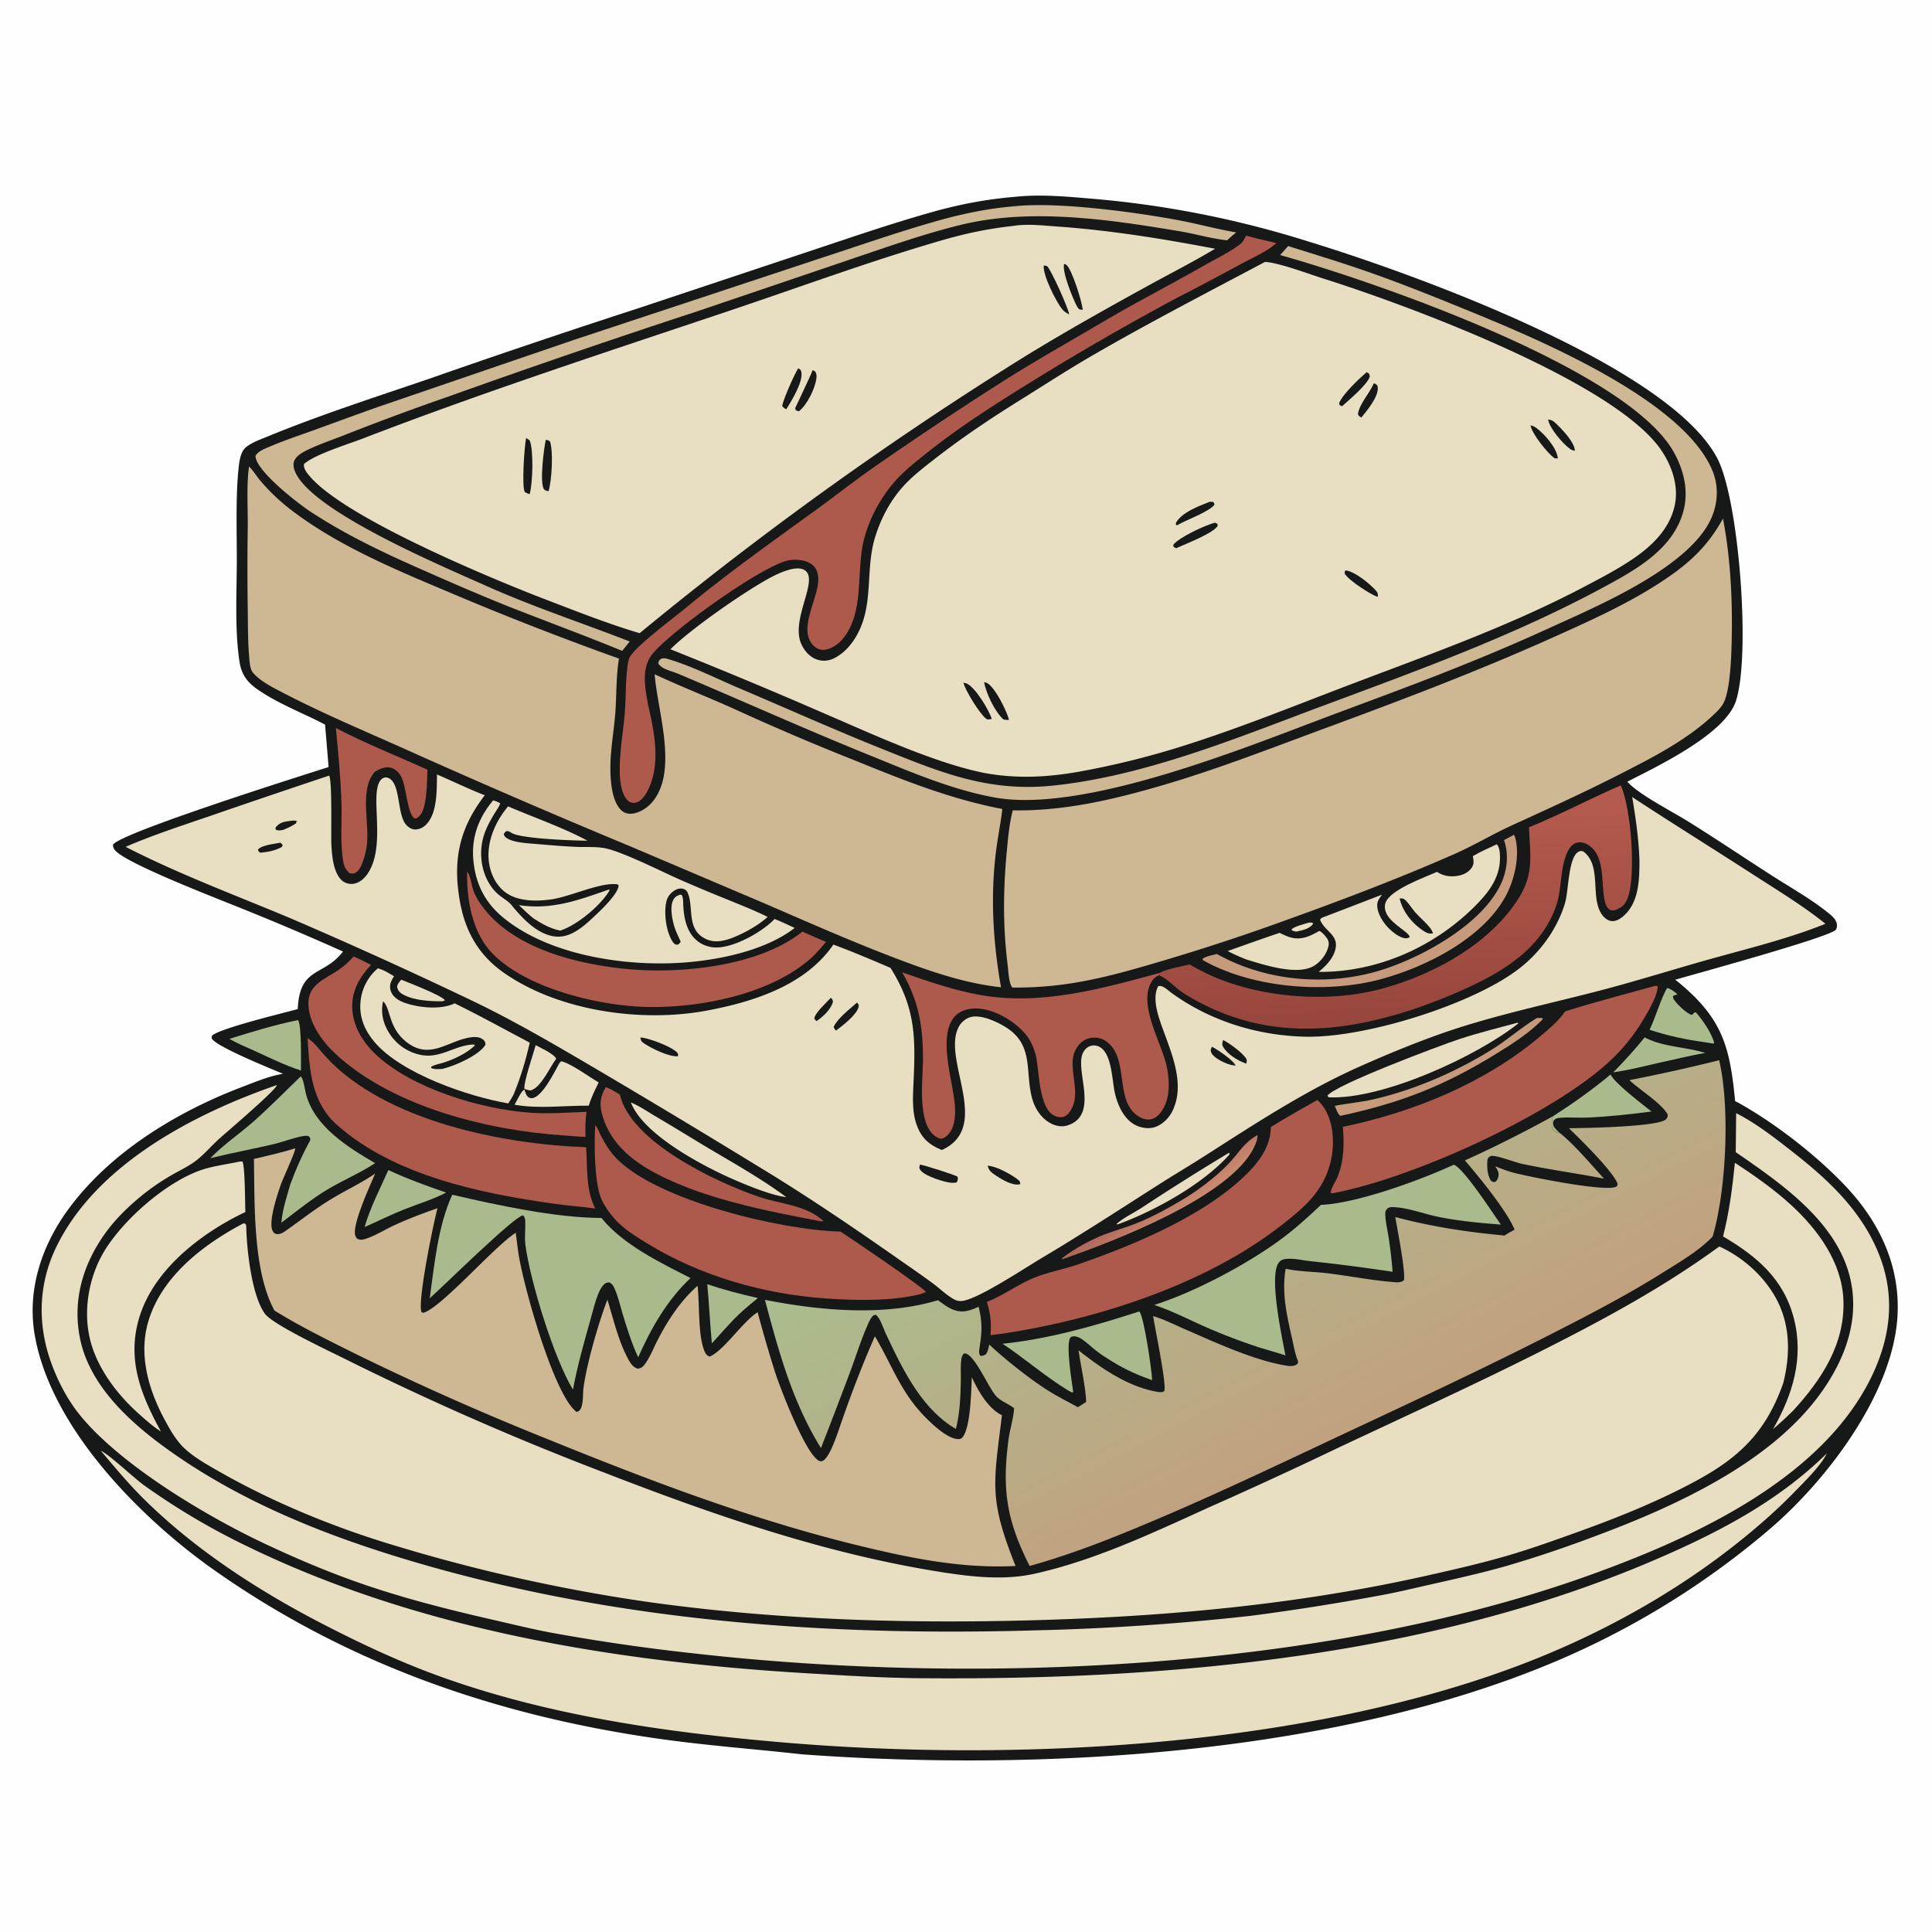<svg version="1.1" xmlns="http://www.w3.org/2000/svg" style="display: block;" viewBox="0 0 2048 2048" width="1024" height="1024">
<defs>
	<linearGradient id="Gradient1" gradientUnits="userSpaceOnUse" x1="1229.91" y1="1259.04" x2="1249.01" y2="1284.51">
		<stop class="stop0" offset="0" stop-opacity="1" stop-color="rgb(177,104,91)"/>
		<stop class="stop1" offset="1" stop-opacity="1" stop-color="rgb(201,137,111)"/>
	</linearGradient>
	<linearGradient id="Gradient2" gradientUnits="userSpaceOnUse" x1="1485.94" y1="1083.24" x2="1471.87" y2="849.645">
		<stop class="stop0" offset="0" stop-opacity="1" stop-color="rgb(151,70,61)"/>
		<stop class="stop1" offset="1" stop-opacity="1" stop-color="rgb(183,91,79)"/>
	</linearGradient>
	<linearGradient id="Gradient3" gradientUnits="userSpaceOnUse" x1="1442.26" y1="1517.07" x2="1252.21" y2="1151.61">
		<stop class="stop0" offset="0" stop-opacity="1" stop-color="rgb(194,161,127)"/>
		<stop class="stop1" offset="1" stop-opacity="1" stop-color="rgb(169,189,143)"/>
	</linearGradient>
</defs>
<path transform="translate(0,0)" fill="rgb(254,254,254)" d="M 0 0 L 2048 0 L 2048 2048 L 0 2048 L 0 0 z"/>
<path transform="translate(0,0)" fill="rgb(23,24,24)" d="M 1078.57 208.415 C 1103.23 205.985 1129.13 208.245 1153.73 210.314 A 1057.46 1057.46 0 0 1 1386.22 255.784 C 1492.78 288.271 1768.11 386.43 1820.34 485.701 C 1843.58 529.884 1855.94 695.037 1840.15 743.094 C 1828.54 778.445 1756.61 812.385 1725.04 828.627 C 1736.34 841.63 1772.02 859.986 1787.92 869.83 C 1818.03 888.466 1847.41 908.294 1877.19 927.448 C 1897.75 940.667 1920.54 953.377 1939.39 968.792 C 1942.18 971.075 1945.06 973.728 1946.47 977.125 C 1947.62 979.863 1947.58 982.735 1946.2 985.364 C 1942.3 992.756 1793.88 1033.23 1775.73 1038.59 C 1777.21 1039.65 1778.63 1040.7 1780.03 1041.87 C 1826.26 1080.33 1833.77 1110.12 1839.31 1167.17 C 1880.22 1188.93 1931.79 1229.23 1962.69 1264.29 C 1995.6 1301.62 2014.83 1346.92 2011.28 1397.13 C 2005.58 1477.77 1937.71 1567.55 1877.7 1619.43 A 873.032 873.032 0 0 1 1650.63 1760.48 C 1415.69 1860.44 1103.04 1878.1 850.878 1859.72 C 798.284 1853.87 747.393 1850.27 694.601 1842.62 C 525.236 1818.07 368.38 1763.79 227.553 1664.73 C 148.79 1609.33 53.333 1513.11 36.702 1414.42 C 28.761 1367.29 44.032 1321.07 71.66 1282.93 C 115.871 1221.9 187.103 1178.68 256.579 1152.24 C 270.395 1146.98 285.407 1140.62 300.027 1138.28 C 288.295 1133.35 227.849 1108.91 224.55 1100.79 C 223.983 1099.4 224.614 1098.73 225.107 1097.44 C 235.611 1089.5 298.694 1074.3 315.648 1069.67 C 317.553 1024.29 342.929 1035.61 363.614 1008.66 A 3025.97 3025.97 0 0 0 263.961 966.147 C 239.393 955.985 138.904 917.841 123.016 902.427 C 120.822 900.298 119.74 898.442 119.792 895.296 C 129.788 882.177 316.531 823.235 348.34 813.096 L 344.587 768.092 C 320.662 755.533 293.825 745.655 271.805 729.955 C 261.77 722.8 255.923 714.319 253.989 702.044 C 248.653 668.178 250.989 628.137 251.03 593.689 C 251.067 563.437 249.687 523.469 253.185 493.918 C 253.854 488.268 255.118 480.631 258.771 476.108 C 263.478 470.28 276.065 465.825 282.876 463.023 C 338.456 440.161 396.137 421.551 453.024 402.182 A 10249 10249 0 0 1 676.972 326.65 L 861.12 265.312 C 903.674 251.147 946.212 236.514 989.412 224.418 C 1019.05 216.12 1047.88 210.833 1078.57 208.415 z"/>
<path transform="translate(0,0)" fill="rgb(232,223,195)" d="M 1387.4 977.989 C 1388.66 977.91 1389.92 978.002 1391.18 978.047 L 1392 979.32 C 1387.73 984.896 1380.43 986.228 1373.94 987.588 C 1372.13 987.296 1370.86 986.925 1369.23 986.084 L 1369.5 984.647 C 1374.65 981.289 1381.52 979.821 1387.4 977.989 z"/>
<path transform="translate(0,0)" fill="rgb(232,223,195)" d="M 425.348 1038.51 C 432.717 1041.46 468.948 1055.49 471.657 1060.35 L 469.248 1061.39 C 456.098 1061.45 438.833 1060.69 427.075 1054.11 C 423.767 1052.25 421.985 1050.3 420.977 1046.55 C 421.105 1042.96 423.149 1041.1 425.348 1038.51 z"/>
<path transform="translate(0,0)" fill="rgb(232,223,195)" d="M 567.81 1107.92 C 573.152 1110.88 587.091 1116.93 589.61 1122.33 C 582.632 1131.54 573.657 1152.8 562.502 1155.92 C 559.996 1155.62 558.217 1155.22 555.935 1154.14 C 554.757 1147.64 565.457 1116.99 567.81 1107.92 z"/>
<path transform="translate(0,0)" fill="rgb(232,223,195)" d="M 1302.84 1221.98 L 1303.3 1222.42 L 1303.1 1224.01 C 1275.23 1255.33 1223.63 1283.93 1184.44 1298.01 L 1183.65 1297.43 C 1190.05 1291.45 1202.14 1285.55 1209.84 1280.53 A 2701.9 2701.9 0 0 1 1302.84 1221.98 z"/>
<path transform="translate(0,0)" fill="rgb(169,186,141)" d="M 1743.4 1099.66 C 1763.05 1110.06 1786.74 1109.56 1807.7 1116.19 C 1792.15 1118.85 1776.64 1122.73 1761.21 1126.04 C 1744.25 1129.84 1727.28 1134.32 1710.06 1136.71 A 470.583 470.583 0 0 0 1743.4 1099.66 z"/>
<path transform="translate(0,0)" fill="rgb(169,186,141)" d="M 749.716 1361.27 C 767.442 1367.36 785.152 1371.85 803.423 1375.97 C 794.502 1383.19 785.963 1390.31 777.922 1398.54 C 769.965 1406.86 762.341 1415.56 754.588 1424.08 C 752.624 1403.18 751.701 1382.18 749.716 1361.27 z"/>
<path transform="translate(0,0)" fill="rgb(232,223,195)" d="M 645.068 943.053 L 646.404 943.363 C 637.448 959.347 611.487 981.042 593.738 986.484 C 582.904 984.161 574.63 979.395 565.414 973.445 C 559.986 969.101 555.059 964.324 550.077 959.484 C 584.885 964.776 612.89 954.293 645.068 943.053 z"/>
<path transform="translate(0,0)" fill="rgb(198,154,123)" d="M 1629.13 1079.15 C 1631.3 1078.98 1633.33 1079.11 1635.5 1079.26 L 1635.14 1080.64 C 1621.63 1094.72 1602.87 1106.68 1586.28 1116.91 C 1530.79 1151.11 1485.01 1169.02 1421.22 1182.8 L 1420.33 1182.53 C 1417.67 1180.06 1416.37 1175.55 1414.96 1172.24 C 1428.37 1169.55 1442 1168.5 1455.41 1165.44 C 1499.63 1155.35 1544.28 1135.89 1582.64 1111.82 C 1598.3 1101.99 1612.24 1089.5 1627.98 1079.84 L 1629.13 1079.15 z"/>
<path transform="translate(0,0)" fill="rgb(169,186,141)" d="M 1767.31 1047.28 C 1771.03 1048.32 1775.75 1051.29 1778.19 1054.32 C 1776.21 1054.6 1774.98 1054.77 1773.33 1055.95 C 1773.51 1057.44 1773.77 1058.64 1774.65 1059.9 C 1777.93 1064.56 1787.94 1074.65 1793.5 1075.83 L 1796.52 1073.03 L 1798.03 1073.4 C 1805.44 1082.17 1813.91 1094.24 1817.12 1105.33 L 1816.26 1106.26 L 1806.94 1104.76 C 1786.8 1102.01 1767.91 1098 1748.62 1091.62 C 1754.48 1079.66 1761.58 1055.95 1767.31 1047.28 z"/>
<path transform="translate(0,0)" fill="url(#Gradient1)" d="M 1332.97 1203.12 C 1333.2 1207.51 1331.4 1211.81 1329.56 1215.73 C 1304.65 1268.82 1179.92 1316.16 1125.9 1334.92 L 1126.03 1333.55 C 1138.46 1324.04 1156.08 1314.16 1170.71 1308.6 C 1182.21 1304.22 1194.2 1301.01 1205.61 1296.39 C 1222.18 1289.67 1239.03 1280.42 1254.33 1271.18 C 1270.9 1261.17 1288.3 1248.01 1301.82 1234.1 C 1313.88 1221.68 1317.07 1212.55 1332.97 1203.12 z"/>
<path transform="translate(0,0)" fill="rgb(169,186,141)" d="M 411.664 1240.28 C 431.628 1249.63 452.138 1257.05 472.962 1264.2 C 459.004 1271.42 442.974 1276.27 428.312 1282.08 C 414.169 1287.74 400.41 1294.55 386.481 1300.74 C 392.498 1279.92 402.903 1260.07 411.664 1240.28 z"/>
<path transform="translate(0,0)" fill="rgb(169,186,141)" d="M 315.869 1081.35 C 319.918 1085.84 318.89 1126.89 319.027 1134.82 C 302.263 1129.37 286.069 1121.4 270.077 1114.05 C 260.975 1110.02 251.81 1106.12 243.102 1101.27 C 267.041 1093.71 291.25 1086.36 315.869 1081.35 z"/>
<path transform="translate(0,0)" fill="rgb(232,223,195)" d="M 592.841 1127.17 L 594.793 1124.94 C 605.778 1127.5 624.121 1141.41 634.646 1147.41 C 630.679 1155.42 626.709 1163.47 624.133 1172.06 C 598.096 1171.82 571.191 1175.64 545.438 1171.04 C 547.968 1166.89 552.065 1157.17 555.832 1154.8 C 556.483 1156.86 557.597 1160.59 559.174 1162.19 C 560.793 1163.83 562.601 1164.49 564.897 1163.98 C 575.456 1161.61 588.05 1135.87 592.841 1127.17 z"/>
<path transform="translate(0,0)" fill="rgb(169,186,141)" d="M 1707.25 1139.03 C 1712.32 1148.91 1740.54 1170.13 1750.61 1178.27 C 1728.03 1181.18 1705.57 1183.64 1682.81 1184.68 C 1673.05 1185.13 1662.88 1184.01 1653.22 1184.95 C 1650.72 1185.19 1648.92 1185.48 1647.26 1187.58 C 1645.99 1189.19 1646.01 1191.43 1646.73 1193.26 C 1647.89 1196.15 1650.95 1198.7 1653.18 1200.78 C 1652.87 1200.78 1652.57 1200.82 1652.27 1200.79 C 1650.13 1200.59 1647.72 1199.36 1646.46 1197.59 C 1643.69 1193.69 1645.34 1187.61 1646.16 1183.31 C 1667.52 1169.57 1687.73 1155.3 1707.25 1139.03 z"/>
<path transform="translate(0,0)" fill="rgb(232,223,195)" d="M 668.734 1168.63 C 677.213 1172.08 685.329 1177.66 693.207 1182.34 A 3328.56 3328.56 0 0 1 737.546 1209.04 C 769.618 1228.61 803.249 1246.6 833.451 1268.97 C 818.305 1267.43 790.777 1256.1 776.039 1249.58 C 743.096 1235 681.775 1202.4 668.734 1168.63 z"/>
<path transform="translate(0,0)" fill="rgb(232,223,195)" d="M 1398.25 986.934 L 1399.19 987.013 C 1402.16 988.999 1404.66 991.791 1406.71 994.713 C 1408.39 997.116 1408.88 1000.03 1408.24 1002.88 C 1406.3 1011.51 1399.78 1020.01 1392.07 1024.26 C 1374.28 1034.08 1340.3 1022.89 1321.76 1017.27 C 1314.71 1014.6 1308.08 1011.64 1301.4 1008.16 A 3540.47 3540.47 0 0 1 1356.4 988.856 C 1360.23 990.648 1364.18 992.681 1368.27 993.766 C 1379.53 996.748 1388.72 992.424 1398.25 986.934 z"/>
<path transform="translate(0,0)" fill="rgb(232,223,195)" d="M 1608.48 1084.14 L 1609.09 1084.17 L 1609.37 1084.96 C 1565.28 1119.9 1466.05 1165.54 1408.93 1163.21 C 1407.72 1162.73 1408.41 1163.13 1407.18 1161.55 C 1414.13 1150.4 1526.29 1108.3 1547.25 1101.4 C 1567.44 1094.76 1588.01 1089.75 1608.48 1084.14 z"/>
<path transform="translate(0,0)" fill="rgb(198,154,123)" d="M 1604.81 884.931 C 1605.58 886.041 1606.11 887.5 1606.44 888.813 C 1611.24 908.446 1605.09 934.056 1595.32 951.337 C 1570.52 995.245 1512.19 1024.52 1465.45 1037.53 C 1407.1 1053.76 1328.43 1047.85 1275.37 1017.95 L 1274.55 1016.47 C 1278.5 1013.56 1285.16 1012.58 1289.9 1011.26 A 288.024 288.024 0 0 0 1297.96 1015.51 C 1349.55 1041.49 1413.49 1045.26 1468.1 1027.05 C 1510.56 1012.9 1569.92 979.845 1590.3 938.551 C 1597.7 923.563 1599.71 906.391 1594.3 890.475 L 1604.81 884.931 z"/>
<path transform="translate(0,0)" fill="rgb(173,89,75)" d="M 642.246 1152.41 C 647.652 1154.42 652.28 1157.38 657.142 1160.42 C 668.719 1210.51 758.461 1252.93 804.713 1268.76 C 827.519 1276.56 854.098 1277.11 872.865 1294.32 L 870.651 1294.72 C 812.207 1283.67 738.629 1269.53 687.028 1239.23 C 663.903 1225.65 644.545 1206.71 637.922 1180.01 C 635.238 1169.2 636.668 1161.74 642.246 1152.41 z"/>
<path transform="translate(0,0)" fill="rgb(169,186,141)" d="M 1207.67 1390.19 C 1207.77 1390.27 1207.89 1390.34 1207.97 1390.45 C 1212.81 1396.93 1220.96 1452.3 1221.3 1463.04 C 1207.95 1458.36 1195.16 1452.83 1182.97 1445.62 C 1175.77 1441.36 1168.35 1436.82 1161.74 1431.65 C 1156.76 1427.76 1152 1422.95 1146.73 1419.52 C 1144.5 1418.07 1142.19 1416.86 1139.49 1416.59 C 1138.08 1416.44 1135.78 1416.61 1134.79 1417.76 C 1129.25 1424.18 1136.48 1466.37 1137.66 1475.44 L 1136.55 1476.16 L 1132.58 1474.15 C 1106.97 1458.43 1087.06 1440.58 1062.75 1424.44 C 1111.67 1419.44 1161.03 1405.3 1207.67 1390.19 z"/>
<path transform="translate(0,0)" fill="rgb(173,89,75)" d="M 356.025 771.716 C 387.708 788.296 420.611 801.153 453.077 815.896 C 452.724 827.619 452.595 851.642 447.057 861.64 C 445.447 864.545 443.465 866.852 440.223 867.836 C 431.34 864.352 431.148 832.992 424.839 822.517 C 422.417 818.495 418.8 814.85 414.084 813.776 C 408.103 812.414 402.449 814.976 397.471 818.033 C 379.841 837.401 393.028 875.371 388.364 899.522 C 387.041 906.371 383.317 922.081 376.655 925.276 C 374.149 926.477 372.834 926.105 370.361 925.432 C 366.655 922.189 364.844 918.669 363.958 913.813 C 360.355 894.084 362.565 871.527 361.963 851.47 C 361.162 824.786 358.544 798.277 356.025 771.716 z"/>
<path transform="translate(0,0)" fill="rgb(169,186,141)" d="M 318.939 1140.89 C 321.981 1144.76 322.971 1154.28 324.273 1159.36 C 333.199 1194.2 368.651 1216.03 397.624 1232.99 C 383.193 1242.64 364.127 1250.88 348.573 1260.04 C 330.681 1270.58 314.734 1283.62 298.244 1296.15 C 299.402 1282.52 303.808 1268.94 307.611 1255.85 C 313.68 1239.18 320.456 1224.08 328.965 1208.51 C 328.865 1206.13 328.723 1206.17 327.106 1204.38 C 325.776 1204.05 325.374 1203.87 323.822 1203.98 C 315.747 1204.58 300.131 1210.41 291.267 1212.54 C 268.566 1218 245.593 1222.11 222.915 1227.75 C 236.439 1213.82 253.287 1202.33 267.95 1189.51 C 285.559 1174.12 302.039 1157.08 318.939 1140.89 z"/>
<path transform="translate(0,0)" fill="rgb(173,89,75)" d="M 374.897 1013.95 C 381.15 1016.62 387.235 1019.82 393.344 1022.81 C 381.437 1035.36 372.867 1050.07 373.381 1067.96 C 373.942 1087.53 384.279 1104.43 398.198 1117.6 C 436.487 1153.84 509.378 1175.64 561.491 1179.49 C 581.463 1180.97 601.838 1179.21 621.847 1178.64 C 620.279 1187.42 620.483 1196.27 620.622 1205.14 C 613.345 1204.96 606.02 1204.21 598.757 1203.69 C 518.888 1198.56 420.481 1174.42 359.268 1120.43 C 343.669 1106.67 327.849 1086.85 326.926 1065.1 C 326.024 1043.86 343.856 1038.31 358.88 1028.18 C 365.039 1024.02 369.89 1019.41 374.897 1013.95 z"/>
<path transform="translate(0,0)" fill="rgb(232,223,195)" d="M 1586.63 894.983 C 1589.98 898.312 1590.07 905.665 1590.03 910.109 C 1589.85 931.554 1576.81 947.484 1562.31 961.772 C 1518.82 1004.63 1459.1 1030.74 1397.89 1030.25 C 1404.41 1024.76 1411.05 1018.38 1414.29 1010.33 C 1421.86 991.529 1404.78 988.418 1399.32 975.1 C 1400.37 972.599 1402.32 972.531 1404.74 971.536 L 1464.99 948.399 C 1463.49 950.526 1461.69 952.798 1460.7 955.214 C 1458.93 959.569 1460.41 965.231 1462.1 969.367 C 1466.09 979.165 1476.47 990.128 1486.44 993.865 C 1489.5 995.014 1491.39 994.923 1494.32 993.584 C 1494.5 988.382 1475.17 980.046 1469.66 968.264 C 1467.97 964.629 1467.33 960.545 1468.8 956.719 C 1474.09 942.922 1509.76 930.25 1523.31 924.202 C 1529.89 928.67 1537.5 929.749 1545.29 928.416 C 1551.05 927.432 1556.88 924.733 1560.15 919.696 C 1562.84 915.558 1562.11 912.151 1561.22 907.592 C 1569.25 902.765 1578.17 899.025 1586.63 894.983 z"/>
<path transform="translate(0,0)" fill="rgb(23,24,24)" d="M 1483.66 952.302 C 1485.03 952.354 1486.86 952.253 1488.1 952.93 C 1491.57 954.825 1497.26 963.895 1500.26 967.201 C 1505.39 972.851 1511.52 977.865 1516.18 983.89 C 1517.49 985.583 1518.28 987.403 1519.11 989.361 C 1515.87 990.013 1513.22 989.422 1510.44 987.714 C 1497.76 979.936 1486.86 966.809 1483.66 952.302 z"/>
<path transform="translate(0,0)" fill="rgb(232,223,195)" d="M 400.517 1026.47 C 406.632 1027.99 412.264 1031.68 417.656 1034.82 C 416.531 1036.72 415.37 1038.66 414.54 1040.71 C 412.989 1044.54 413.156 1048.41 414.917 1052.15 C 417.639 1057.94 423.701 1061.21 429.488 1063.21 C 444.343 1068.35 467.557 1070.63 481.953 1063.59 C 508.875 1076.7 535.062 1091.35 561.558 1105.29 C 557.303 1124.08 551.935 1142.06 544.559 1159.88 C 542.944 1163.27 540.803 1166.46 538.842 1169.67 C 495.708 1162.19 425.855 1138.22 397.262 1104.92 C 386.881 1092.83 380.785 1078.85 382.074 1062.6 C 383.2 1048.41 389.758 1035.69 400.517 1026.47 z"/>
<path transform="translate(0,0)" fill="rgb(23,24,24)" d="M 406.076 1061.39 C 414.861 1069.57 411.184 1090.95 433.363 1106.39 C 456.737 1122.67 475.579 1103.25 498.302 1099.71 C 503.017 1098.98 508.382 1098.87 512.249 1102.13 C 514.196 1103.77 514.605 1105.18 514.564 1107.59 C 507.573 1118.88 481.742 1130.04 468.798 1133.1 C 464.781 1133.25 460.813 1133.82 457.072 1132.12 L 457.093 1130.82 C 461.231 1128.4 465.655 1127.87 470.142 1126.43 C 481.636 1122.72 494.451 1116.7 503.274 1108.31 L 502.672 1107.22 C 482.646 1107.49 467.636 1122.33 446.343 1118.31 A 51.253 51.253 0 0 1 413.181 1096.06 C 406.215 1085.49 403.316 1073.79 406.076 1061.39 z"/>
<path transform="translate(0,0)" fill="rgb(173,89,75)" d="M 495.256 923.839 C 498.837 928.836 499.744 938.065 501.852 944.013 C 504.433 951.293 509.154 958.333 513.986 964.315 C 547.155 1005.38 609.048 1021.09 659.517 1026.67 C 718.221 1033.16 803.662 1025.07 850.571 987.551 A 1449.43 1449.43 0 0 0 875.57 998.433 C 871.35 1003.75 866.819 1008.62 862.099 1013.49 C 819.939 1053.19 744.241 1068.37 687.395 1067.45 C 636.052 1066.63 557.725 1048.12 521.462 1010.14 C 500.522 988.21 494.381 953.002 495.256 923.839 z"/>
<path transform="translate(0,0)" fill="rgb(232,223,195)" d="M 1839.05 1232.63 C 1859.58 1245.99 1880.27 1260.55 1898.36 1277.1 C 1926.97 1303.26 1952.59 1338.15 1954.1 1378.24 C 1955.85 1424.66 1931.07 1462.32 1900.84 1495.28 C 1893.92 1502.14 1886.88 1508.6 1879.48 1514.94 C 1900.4 1478.45 1912.37 1439.44 1901.55 1397.43 C 1890.82 1355.74 1862.14 1331.61 1826.51 1310.66 C 1833.13 1284.74 1836.4 1259.22 1839.05 1232.63 z"/>
<path transform="translate(0,0)" fill="rgb(232,223,195)" d="M 254.527 1231.2 L 257.05 1231.35 C 259.796 1236.78 259.726 1276.1 260.114 1284.81 A 307.19 307.19 0 0 0 245.986 1291.92 C 203.912 1314.83 160.847 1350.75 147.165 1398.25 C 134.528 1442.13 149.734 1479.41 170.617 1517.46 C 161.445 1511.67 153.346 1504.28 145.323 1497.03 C 122.557 1476.26 101.819 1448.33 94.99 1417.83 C 87.922 1386.26 95.059 1350.14 112.534 1323.1 C 133.147 1291.2 174.535 1254.93 210.373 1241.31 C 223.816 1236.21 240.387 1234.28 254.527 1231.2 z"/>
<path transform="translate(0,0)" fill="rgb(173,89,75)" d="M 326.053 1100.54 C 332.872 1104.23 340.478 1115.03 345.908 1120.84 C 408.993 1188.43 532.445 1212.95 621.315 1216.09 C 622.866 1237.82 620.783 1261.22 630.977 1281.08 C 616.702 1279.11 602.312 1278.14 588.02 1276.12 C 509.559 1265.08 418.259 1246.48 357.19 1192.45 C 330.208 1168.57 328.015 1134.33 326.053 1100.54 z"/>
<path transform="translate(0,0)" fill="rgb(169,186,141)" d="M 1540.61 1234.84 L 1541.74 1234.83 C 1553.11 1240.67 1581.54 1284.72 1590.98 1298.11 C 1569.08 1296.45 1546.82 1294.33 1525.27 1290.04 C 1509.67 1286.93 1492.32 1280.02 1476.55 1279.6 C 1474.05 1279.53 1471.87 1279.8 1470.11 1281.78 C 1468.65 1283.43 1468.42 1285.12 1468.46 1287.22 C 1468.63 1295.25 1470.84 1303.92 1472.04 1311.9 A 499.713 499.713 0 0 1 1476.23 1348.16 C 1447.39 1343.78 1418.69 1340.03 1389.67 1336.98 C 1381.1 1336.09 1371.87 1333.63 1363.31 1334.53 C 1360.06 1334.87 1357.54 1335.8 1355.5 1338.51 C 1344.91 1352.64 1358.95 1417.36 1362.65 1436.84 C 1353.44 1433.74 1344.02 1431.14 1334.72 1428.32 A 637.098 637.098 0 0 1 1278.53 1406.9 C 1260.42 1398.91 1242.28 1389.5 1223.48 1383.29 C 1266.39 1369.76 1321.84 1340.25 1357.95 1313.62 C 1372.98 1302.53 1386.69 1289.93 1400.32 1277.21 C 1438.14 1275.66 1505.37 1251.11 1540.61 1234.84 z"/>
<path transform="translate(0,0)" fill="rgb(206,183,147)" d="M 1075.98 218.585 C 1121.92 213.718 1205.3 225.06 1251.36 233.846 C 1271.13 237.617 1290.61 243.049 1310.46 246.361 C 1307.07 248.952 1303.94 251.914 1300.75 254.744 C 1283.79 252.916 1267.34 247.95 1250.52 245.142 C 1175.73 232.654 1092.36 220.174 1017.98 238.49 C 979.002 248.088 940.796 261.634 902.798 274.491 L 739.484 329.881 A 10494.2 10494.2 0 0 0 473.2 421.109 A 2769.43 2769.43 0 0 0 365.375 461.096 C 352.637 466.152 339.476 470.539 327.081 476.398 C 321.703 478.94 315.273 482.275 312.313 487.672 C 310.44 491.086 311.066 495.146 312.316 498.665 C 327.426 541.17 471.261 601.201 516.5 621.545 C 566.023 643.63 617.11 660.417 667.562 680.017 L 659.534 689.962 C 617.867 672.765 575.494 657.431 533.63 640.736 A 2744.26 2744.26 0 0 1 454.396 606.958 C 411.041 588.012 368.779 568.397 329.102 542.371 C 315.726 533.596 273.104 500.437 270.905 484.465 C 270.703 483.002 271.288 482.38 272.183 481.318 C 274.862 478.142 279.717 476.089 283.493 474.448 C 299.793 467.363 316.973 461.689 333.687 455.626 C 357.444 447.009 381.092 438.247 404.962 429.916 L 607.837 360.482 L 866.701 274.751 C 908.859 261.057 950.646 246.276 993.319 234.201 C 1020.42 226.531 1047.88 220.867 1075.98 218.585 z"/>
<path transform="translate(0,0)" fill="rgb(169,186,141)" d="M 479.432 1266.45 C 527.109 1277.56 588.755 1290.92 637.552 1291.09 C 660.504 1319.52 699.949 1338.49 732.003 1354.78 C 707.103 1378.16 690.227 1407.91 676.489 1438.81 C 669.541 1423.76 664.401 1407.47 659.657 1391.61 C 657.101 1383.06 655.063 1373.59 651.278 1365.5 C 649.795 1362.33 649.019 1361.15 646.041 1359.42 C 644.389 1359.46 643.079 1359.53 641.632 1360.47 C 633.435 1365.81 628.923 1389.03 626.088 1398.2 C 619.141 1422.94 612.06 1447.75 607.369 1473.03 C 587.418 1440.47 562.284 1359.08 556.98 1319.99 C 555.885 1311.92 557.078 1303.33 556.809 1295.18 C 556.723 1292.58 556.469 1290.25 554.541 1288.34 C 545.895 1288.4 468.344 1365.07 455.525 1376.25 C 460.438 1340.65 464.255 1299.45 479.432 1266.45 z"/>
<path transform="translate(0,0)" fill="rgb(173,89,75)" d="M 956.341 1030.7 C 983.607 1040.22 1011.01 1049.76 1039.54 1054.81 C 1103.44 1066.12 1167.8 1048.08 1228.93 1031.43 L 1229.22 1033.58 L 1228.47 1033.85 C 1225.99 1035.1 1223.66 1036.29 1222.01 1038.61 C 1204.28 1063.49 1232.41 1106.35 1237.21 1132.38 C 1239.96 1147.25 1240.39 1165.39 1231.15 1178.2 C 1228.08 1182.45 1224.15 1186.09 1218.72 1186.64 C 1214.23 1187.11 1209.68 1185.37 1206.02 1182.86 C 1180.91 1165.7 1197.62 1121.41 1172.48 1103.74 C 1167.54 1100.26 1161.11 1099.1 1155.24 1100.41 C 1150.61 1101.45 1146.68 1104.04 1143.62 1107.63 C 1126.62 1127.59 1149.48 1156.53 1134.01 1178.58 C 1131.95 1181.52 1129.04 1184.05 1125.28 1184.23 C 1100.07 1185.45 1102.24 1134.27 1097.82 1118 C 1095.09 1107.94 1090.63 1099.19 1083.09 1091.86 C 1070.37 1079.47 1050.84 1068.41 1032.59 1069.06 C 1024.94 1069.34 1017.14 1071.73 1011.96 1077.64 C 992.97 1099.32 1011.48 1149.12 1012.4 1174.71 C 1012.74 1184.25 1011.73 1195.92 1004.68 1203.05 C 1002.47 1205.28 999.978 1207.18 996.722 1207.1 C 971.249 1198.86 978.037 1146.51 978.365 1126.2 C 978.555 1114.43 978.141 1102.84 976.732 1091.14 C 974.069 1069.02 967.506 1049.93 956.341 1030.7 z"/>
<path transform="translate(0,0)" fill="rgb(173,89,75)" d="M 630.993 1192.63 C 633.767 1195.72 635.114 1200.18 637.018 1203.87 C 641.453 1212.48 646.626 1220.91 653.404 1227.89 C 697.135 1272.92 829.15 1304.22 890.915 1305.5 C 900.228 1311.32 978.125 1364.3 981.68 1369.56 L 976.412 1371.62 C 945.659 1379.47 907.981 1378.65 876.383 1376.49 C 810.026 1371.95 742.869 1352.93 686.087 1318.1 C 673.614 1310.45 660.394 1302.4 650.782 1291.2 C 645.257 1284.76 639.814 1277.13 636.764 1269.16 C 630.151 1251.88 629.622 1211.66 630.993 1192.63 z"/>
<path transform="translate(0,0)" fill="rgb(173,89,75)" d="M 1754.47 1045.02 C 1756 1044.82 1755.08 1044.81 1757.2 1045.51 C 1757.68 1056.7 1740.95 1083.04 1734.66 1092.23 C 1724.47 1107.13 1712.42 1120.1 1698.66 1131.77 C 1634.03 1186.58 1495.93 1249.1 1413.22 1264.83 C 1411.65 1265.07 1412.57 1265.06 1410.47 1264.57 C 1411.15 1258.84 1415.68 1252.86 1417.89 1247.47 C 1424.77 1230.65 1424.97 1212.29 1423.5 1194.51 C 1497.3 1179.19 1572.73 1148.69 1631.05 1099.94 C 1640.73 1091.84 1652.04 1082.51 1659.12 1072.12 C 1690.54 1062.11 1722.71 1053.91 1754.47 1045.02 z"/>
<path transform="translate(0,0)" fill="url(#Gradient2)" d="M 1620.8 876.981 C 1653.84 863.447 1685.36 846.793 1718.03 832.522 C 1729.16 856.471 1734.4 928.267 1725.47 951.852 C 1723.27 957.658 1720.57 961.064 1714.84 963.623 C 1712.17 964.819 1710.32 965.495 1707.35 964.903 C 1703.8 962.756 1702.34 960.02 1701.34 956.072 C 1696.59 937.383 1702.64 907.862 1683.69 895.757 C 1680.29 893.583 1676.15 892.325 1672.12 893.178 C 1668.32 893.983 1665.25 896.684 1663.29 899.957 C 1653.36 916.548 1656.14 940.21 1650.07 958.735 C 1634.14 1007.28 1589.63 1032.4 1545.73 1051.51 C 1523.42 1061.22 1501.1 1069.53 1477.68 1076.19 C 1405.18 1096.84 1335.12 1097.8 1267.08 1060.2 C 1261.36 1057.04 1255.52 1053.67 1250.28 1049.75 C 1243.4 1044.61 1236.64 1036.84 1228.47 1033.85 L 1229.22 1033.58 L 1228.93 1031.43 C 1238.41 1026.66 1250.9 1024.72 1261.32 1022.41 C 1315.72 1055.72 1396.68 1064.55 1458.23 1049.74 C 1514.54 1036.18 1579.63 1001.71 1610.54 950.984 C 1626.48 924.84 1621.8 905.795 1620.8 876.981 z"/>
<path transform="translate(0,0)" fill="rgb(206,183,147)" d="M 1365.48 260.831 C 1392.98 269.528 1420.55 277.838 1447.81 287.327 C 1483.66 299.807 1519.3 314.112 1554.44 328.476 C 1626.68 358.004 1784.03 423.02 1815.29 499.011 C 1821.82 514.882 1821.18 532.332 1814.57 548.07 C 1792.96 599.517 1698.31 640.29 1649.4 662.539 A 2152.34 2152.34 0 0 1 1550.74 705.002 C 1503.36 724.239 1455.07 741.704 1407.2 759.708 C 1317.73 793.353 1147.73 862.596 1053.9 845.292 C 1007.54 836.742 963.789 817.601 920.333 799.989 C 852.48 772.488 785.849 742.493 718.424 714.021 C 712.09 711.382 701.817 709.487 697.914 703.505 C 698.111 700.844 698.343 700.733 700.09 698.673 C 702.694 697.524 704.852 697.618 707.541 698.407 C 733.074 705.893 758.465 718.861 782.997 729.289 C 834.273 751.086 885.17 773.953 936.91 794.606 C 961.763 804.527 986.36 814.686 1012.06 822.258 C 1046.75 832.476 1079.77 836.543 1115.96 832.79 C 1215.4 822.476 1313.72 781.1 1406.86 746.483 C 1507.84 708.948 1609.48 671.849 1704.28 620.104 C 1736.9 602.296 1773.23 581.207 1784.13 543.015 C 1790.42 521.013 1785.13 498.499 1774.08 478.933 C 1724.03 390.307 1455.4 297.96 1357 270.375 L 1365.48 260.831 z"/>
<path transform="translate(0,0)" fill="rgb(232,223,195)" d="M 522.715 848.451 C 525.645 849.141 527.6 850.028 530.215 851.528 C 529.225 855.125 526.393 858.76 524.449 861.98 C 517.217 873.958 511.717 884.225 510.344 898.39 C 508.628 916.095 514.143 935.337 527.626 947.598 C 532.342 951.886 538.327 954.633 542.389 959.629 C 543.054 960.446 543.712 961.269 544.393 962.072 C 555.776 975.493 571.425 991.755 590.248 992.86 C 604.774 993.712 617.293 983.112 627.35 973.842 C 634.666 967.098 655.384 948.056 655.783 938.483 L 654.525 937.421 C 636.479 934.895 604.272 950.724 583.856 953.47 C 567.898 955.617 547.882 955.7 534.686 945.077 C 524.809 937.127 519.242 924.436 518.072 911.994 C 516.113 891.17 525.472 870.413 538.614 854.803 C 566.382 866.778 596.178 876.916 622.783 891.193 C 607.709 891.033 552.847 889.205 542.383 882.97 C 540.316 881.738 539.54 881.042 536.997 880.951 C 535.084 882.156 534.978 882.403 534.026 884.473 C 534.162 884.822 534.264 885.188 534.435 885.522 C 538.279 893.033 559.824 893.935 567.408 894.577 C 582.024 895.813 596.733 897.124 611.388 897.74 C 621.199 898.152 631.332 897.289 641.01 899.105 C 658.676 902.42 700.052 923.143 718.666 931.512 A 1659.2 1659.2 0 0 0 772.244 954.008 C 786.147 959.743 800.256 965.308 813.752 971.945 C 804.15 980.616 791.249 987.847 779.364 992.903 C 770.002 996.886 758.936 1000.02 749.129 995.759 C 726.949 986.126 735.842 962.227 728.996 946.449 C 728.076 944.329 726.589 942.926 724.364 942.238 C 721.697 941.414 718.962 941.922 716.519 943.14 C 711.782 945.502 707.986 949.666 706.615 954.817 C 703.341 967.107 706.037 987.897 713.189 998.471 C 714.562 1000.5 715.539 1001.07 717.871 1001.55 C 719.902 1000.72 720.427 1000.03 721.562 998.168 C 719.808 994.383 718.042 990.589 716.455 986.73 C 713.155 978.703 709.401 961.925 713.708 953.931 C 715.523 950.562 717.522 949.616 720.913 948.396 C 721.487 948.52 722.144 948.445 722.634 948.767 C 722.984 948.996 723.045 949.499 723.194 949.89 C 724.442 953.163 724.119 957.362 724.342 960.863 C 725.127 973.182 727.694 986.255 736.81 995.289 C 742.983 1001.41 751.32 1004.48 759.959 1004.36 C 779.133 1004.1 808.043 987.854 821.141 974.153 C 828.347 977.044 835.356 980.377 842.394 983.65 C 813.325 1006.13 769.261 1016.02 733.421 1019.61 C 669.657 1026.01 583.821 1014.29 533.295 972.577 C 513.874 956.544 503.962 936.493 501.753 911.504 C 499.632 887.51 507.34 866.812 522.715 848.451 z"/>
<path transform="translate(0,0)" fill="rgb(173,89,75)" d="M 1396.39 1166.05 C 1405.35 1173.74 1410.2 1185.91 1411.97 1197.34 A 89.394 89.394 0 0 1 1395.19 1264.2 C 1385.27 1277.64 1371.14 1288.83 1358.02 1299.08 C 1277.16 1362.28 1160.63 1399.31 1060.23 1414.09 L 1049.94 1415.33 C 1051.02 1402.69 1049.97 1392.19 1046.09 1380.12 C 1063.96 1373.02 1079.55 1361.12 1097.32 1354.06 C 1111.75 1348.32 1127.69 1345.51 1142.46 1340.41 C 1201.43 1320.03 1276.48 1288.98 1321.37 1244.65 C 1335.15 1231.04 1346.91 1214.88 1347.11 1194.84 C 1363.13 1184.65 1379.9 1175.46 1396.39 1166.05 z"/>
<path transform="translate(0,0)" fill="rgb(173,89,75)" d="M 1320.94 249.738 C 1331.38 252.877 1342.42 254.901 1352.98 257.739 C 1342.53 266.946 1328.43 272.878 1316.22 279.462 A 3475.56 3475.56 0 0 1 1247.61 315.77 A 2829.45 2829.45 0 0 0 1085.8 409.361 C 1049.99 431.614 1015.19 454.013 982.197 480.351 C 970.272 489.869 958.029 499.479 947.972 511.013 C 931.952 529.384 918.938 554.646 914.377 578.668 C 908.371 610.302 915.403 650.759 893.379 677.207 C 888.697 682.829 881.015 688.28 873.504 688.842 C 869.395 689.15 865.941 687.693 862.949 684.925 C 844.221 667.596 868.878 632.94 867.357 612.247 C 866.975 607.055 865.236 601.986 861.044 598.653 C 854.763 593.658 844.442 592.614 836.771 593.832 C 809.402 598.174 707.133 671.743 690.423 694.859 C 679.623 709.799 684.015 730.097 686.94 746.787 C 693.03 773.511 699.451 803.508 689.998 830.166 C 687.548 837.076 682.797 847.207 675.593 850.28 C 673.162 851.317 670.526 851.483 668.105 850.292 C 663.747 848.149 661.294 843.242 659.872 838.836 C 657.23 830.648 656.852 821.313 656.98 812.77 C 657.261 793.91 660.673 775.001 662.26 756.21 C 663.556 740.864 663.049 725.292 664.743 710.026 C 665.23 705.639 665.718 699.405 668.127 695.677 C 676.192 683.195 712.543 656.305 726.442 644.803 C 770.525 608.319 817.189 575.137 863.511 541.593 C 883.535 527.093 902.949 511.851 923.131 497.532 A 3885.51 3885.51 0 0 1 1064.37 403.443 C 1099.28 381.425 1135.24 361.219 1170.78 340.261 C 1205.98 319.5 1242.35 300.969 1277.79 280.664 C 1289.9 273.726 1304.44 267.014 1315.2 258.308 C 1317.79 256.217 1319.4 252.611 1320.94 249.738 z"/>
<path transform="translate(0,0)" fill="rgb(232,223,195)" d="M 293.399 1150.23 C 293.866 1154.58 238.179 1201.78 231.389 1208.02 C 223.14 1215.61 215.84 1224.37 206.813 1231.07 C 199.412 1236.56 190.632 1240.66 182.641 1245.25 A 236.476 236.476 0 0 0 149.251 1268.2 C 134.983 1279.95 121.358 1293.34 110.692 1308.49 C 87.992 1340.73 77.206 1377.33 84.389 1416.63 C 94.228 1470.45 141.502 1511.23 184.228 1541.02 C 265.026 1597.36 358.365 1632.73 452.569 1659.58 C 661.967 1719.25 879.221 1734.48 1096.06 1728.28 A 2608.48 2608.48 0 0 0 1326.06 1712.82 A 2624.4 2624.4 0 0 0 1462.39 1691.33 C 1480.44 1688.1 1498.26 1683.72 1516.15 1679.69 C 1542.89 1673.66 1569.63 1667.71 1596.03 1660.25 A 1270.84 1270.84 0 0 0 1685.9 1630.29 C 1772.09 1598.43 1878.92 1551.2 1932.82 1472.88 C 1955.8 1439.49 1970.1 1400.77 1962.33 1359.97 C 1950.34 1297.01 1889.02 1255.16 1839.96 1221.35 L 1840.4 1179.98 C 1864.71 1192.34 1887.89 1211.36 1909.26 1228.17 C 1944.73 1256.83 1976.53 1288.99 1992.94 1332.6 C 2008.74 1374.6 2004.11 1415.75 1985.51 1455.92 C 1934.24 1566.65 1795.82 1629.71 1687.3 1668.93 C 1403.6 1771.46 1032.42 1786.52 734.073 1752.5 A 2111.3 2111.3 0 0 1 583.226 1730.51 C 562.24 1726.49 541.403 1721.35 520.575 1716.58 C 476.049 1706.38 432.089 1695.26 388.776 1680.63 C 352.387 1668.34 315.945 1652.97 281.202 1636.65 C 219.115 1607.49 125.847 1552.14 83.169 1498.09 C 70.543 1482.1 60.685 1462.65 53.883 1443.5 C 39.521 1403.07 40.849 1360.87 59.532 1322.14 C 101.75 1234.62 205.463 1180.67 293.399 1150.23 z"/>
<path transform="translate(0,0)" fill="rgb(232,223,195)" d="M 106.898 1537.88 C 116.042 1542 141.643 1566.53 152.904 1574.62 A 737.977 737.977 0 0 0 261.976 1639.12 C 445.664 1728.5 655.388 1761.94 857.878 1773.89 C 897.018 1776.2 936.229 1778.65 975.446 1778.99 C 1235.26 1781.24 1514.36 1756.83 1755.19 1653.11 C 1821.46 1624.57 1884.56 1591.75 1936.55 1540.62 C 1929.63 1554.42 1913.56 1569.69 1902.65 1581.12 A 597.538 597.538 0 0 1 1859.58 1621 C 1788.93 1680.8 1706.14 1727.99 1619.96 1761.63 C 1388.56 1851.97 1079.39 1867.98 833.256 1847.31 C 708.362 1836.81 580.249 1818.84 462.087 1775.49 C 420.709 1760.31 380.427 1741.31 341.308 1721.07 C 273.39 1685.95 206.01 1642.22 151.645 1588.15 C 135.755 1572.34 121.351 1554.98 106.898 1537.88 z"/>
<path transform="translate(0,0)" fill="rgb(206,183,147)" d="M 312.972 1217.24 C 313.718 1219.64 299.881 1249.51 298.005 1254.86 C 294.61 1264.53 283.503 1296.62 289.423 1305.52 C 290.234 1306.74 291.332 1307.77 292.784 1308.05 C 297.569 1308.96 301.606 1305.6 305.274 1303 C 320.57 1292.13 335.142 1280.73 351.232 1270.99 C 366.505 1261.74 382.952 1254.12 397.674 1244.04 C 392.872 1255.54 372.167 1300 376.846 1310.36 C 377.541 1311.9 378.132 1312.9 379.72 1313.54 C 382.706 1314.74 385.713 1313.91 388.624 1312.9 C 398.662 1309.41 408.284 1303.28 417.985 1298.81 C 432.93 1291.93 448.259 1286.18 463.781 1280.75 C 459.547 1296.02 441.976 1381.68 446.936 1391.05 L 448.927 1391.61 C 468.151 1385.72 522.397 1323.06 545.654 1307.46 C 546.007 1307.22 546.367 1306.99 546.723 1306.76 A 1719.13 1719.13 0 0 0 549.357 1327.11 C 553.798 1359.29 586.589 1478.09 611.055 1496.63 C 611.828 1496.51 612.341 1496.48 613.071 1496.06 C 618.826 1492.73 617.622 1478.7 618.367 1472.54 C 621.392 1447.51 634.584 1401.58 643.894 1377.72 C 650.164 1398.03 655.498 1421.27 665.54 1439.99 C 668.013 1444.6 670.728 1449.24 675.976 1450.84 C 679.758 1450.5 681.764 1448.63 683.885 1445.67 C 689.167 1438.31 692.815 1428.93 696.979 1420.8 C 707.79 1399.7 721.504 1378.71 739.462 1363 C 741.612 1382.41 739.9 1413.36 746.109 1430.55 C 747.446 1434.26 748.466 1436.44 752.114 1438.09 C 767.356 1431.75 786.231 1402.32 802.253 1391.58 C 802.539 1391.39 802.833 1391.21 803.122 1391.02 A 1494.32 1494.32 0 0 0 821.332 1453.78 C 826.96 1471.2 854.29 1542.59 868.546 1548.67 C 869.928 1549.26 871.194 1549.05 872.524 1548.34 C 880.574 1544.03 889.415 1514.27 892.648 1505.53 C 903.009 1475.7 914.667 1445.43 927.426 1416.53 C 942.56 1441.75 952.362 1468.59 971.314 1491.69 C 979.355 1501.49 1002.29 1525.67 1015.97 1525.49 C 1017.46 1525.47 1018.85 1525.15 1019.89 1524.05 C 1028.92 1514.55 1029.54 1474.35 1030.16 1459.85 C 1036.75 1474.24 1047.38 1493.05 1062.12 1500.2 C 1053.08 1573.79 1048.17 1588.8 1076.53 1660 C 1019.14 1663.05 962.613 1651.25 907.172 1637.61 C 791.772 1609.23 681.834 1566.78 571.974 1522.11 A 2966.49 2966.49 0 0 1 376.527 1434.96 C 347.635 1420.62 318.439 1406.19 290.957 1389.26 C 267.902 1347.03 270.039 1276.36 269.156 1228.52 C 283.865 1225.09 298.552 1221.77 312.972 1217.24 z"/>
<path transform="translate(0,0)" fill="rgb(206,183,147)" d="M 1826.43 549.685 C 1833.42 586.087 1836.03 625.277 1835.86 662.288 C 1835.77 681.852 1835.41 726.382 1827.73 743.702 C 1825.67 748.355 1822.05 752.33 1818.42 755.839 C 1790.11 783.26 1754.55 801.544 1719.86 819.311 C 1681.41 838.999 1642.29 856.824 1603.02 874.752 C 1582.39 884.166 1562.87 895.97 1542.13 905.116 C 1480.09 932.484 1416.04 956.498 1352.21 979.357 C 1313.22 993.322 1274.27 1006.05 1234.57 1017.85 C 1206.04 1026.32 1177.62 1034.71 1148.32 1040.16 A 383.936 383.936 0 0 1 1073.28 1046.87 C 1072.82 1046.43 1072.69 1046.34 1072.29 1045.63 C 1069.22 1040.19 1068.92 1029.11 1068.12 1022.69 C 1063.06 982.061 1063.38 943.037 1067.25 902.32 C 1068.63 887.784 1069.91 873.168 1073.57 858.995 C 1126.95 859.935 1178.01 848.127 1229.07 833.356 C 1289.69 815.82 1348.54 792.648 1407.7 770.849 C 1487.69 741.378 1567.18 711.135 1645 676.245 C 1687.35 657.256 1730.89 637.815 1769.17 611.28 C 1794.17 593.947 1811.72 576.381 1826.43 549.685 z"/>
<path transform="translate(0,0)" fill="rgb(206,183,147)" d="M 263.965 494.522 C 268.384 498.71 271.946 504.797 275.928 509.493 A 211.891 211.891 0 0 0 306.203 538.708 C 356.732 578.062 419.031 603.751 477.619 628.481 A 3336.87 3336.87 0 0 0 656.147 698.137 C 652.998 716.836 653.677 736.898 652.239 755.896 C 650.836 774.431 647.34 792.936 647.064 811.525 C 646.86 825.23 647.934 848.768 658.551 858.86 C 661.441 861.607 665.021 862.788 668.974 862.591 C 677.292 862.177 686.018 856.53 691.302 850.355 C 719.364 817.557 696.83 753.613 693.962 714.728 C 721.379 727.638 749.643 738.627 777.28 751.056 A 2661.73 2661.73 0 0 0 906.542 806.242 C 958.021 827.214 1007.68 847.074 1062.5 857.565 C 1061.52 866.902 1059.75 876.261 1058.32 885.546 C 1049.19 939.369 1051.66 993.036 1061.11 1046.54 C 1029.06 1043.09 998.384 1033.74 968.21 1022.78 C 915.183 1003.52 863.025 980.417 811.265 958.027 L 669.548 897.767 A 9192.36 9192.36 0 0 1 427.185 793.081 C 384.92 774.253 341.876 756.083 300.795 734.796 C 290.243 729.328 276.009 722.351 268.169 713.107 C 264.919 709.274 264.665 701.986 264.221 697.118 C 262.715 680.603 262.865 663.83 262.648 647.254 A 2836.89 2836.89 0 0 1 262.635 558.995 C 262.85 537.996 261.167 515.243 263.965 494.522 z"/>
<path transform="translate(0,0)" fill="url(#Gradient3)" d="M 1727.23 1145 A 1906.1 1906.1 0 0 0 1822.39 1123.88 C 1834.04 1173.66 1829.95 1262.01 1815.45 1310.85 C 1801.03 1325.83 1781.07 1337.45 1763.54 1348.46 C 1724.31 1373.1 1683.81 1394.07 1642.6 1415.05 C 1575.25 1449.34 1507.04 1481.27 1438.62 1513.31 C 1355.86 1552.06 1273.98 1591.66 1189.17 1625.95 C 1157.29 1638.84 1124.6 1650.82 1091.44 1659.97 C 1067.17 1612.17 1062.02 1579.22 1069.05 1526.14 C 1070.5 1515.19 1074.25 1503.89 1074.98 1493.1 C 1073.37 1490.29 1060.83 1485.45 1056.15 1480.2 C 1047.61 1470.6 1034.6 1438.92 1024.2 1434.96 C 1022.63 1434.37 1022.95 1434.64 1021.19 1435.34 C 1019.75 1437.34 1019.25 1439.2 1018.96 1441.61 C 1018.17 1448.13 1018.62 1455.06 1018.52 1461.62 C 1018.24 1479.53 1017.68 1497.28 1013.26 1514.74 C 976.456 1493.23 956.013 1449.99 938.525 1412.64 C 935.945 1407.12 933.185 1397.46 928.423 1393.72 L 926.066 1394.23 C 922.349 1397.46 920.604 1402.5 918.688 1406.94 C 912.188 1422 907.263 1437.78 901.585 1453.17 A 6029.73 6029.73 0 0 1 870.233 1535.02 C 839.862 1485.93 825.615 1433.09 810.847 1377.87 C 869.087 1389.32 936.774 1395.63 994.291 1378.26 C 999.197 1381.89 1004.59 1385.99 1010.27 1388.25 C 1020.4 1392.28 1028.08 1389.31 1037.42 1385.19 C 1041.49 1402.76 1040.94 1411.44 1038.31 1428.94 C 1037.89 1431.73 1037.47 1434.8 1039.23 1437.21 C 1041.83 1437.35 1042.46 1436.94 1044.85 1435.78 C 1047.38 1432.8 1047.82 1428.99 1048.64 1425.27 C 1064.72 1440.45 1091.49 1461.68 1110.13 1473.49 C 1120.59 1480.11 1131.78 1485.79 1142.65 1491.69 L 1151.4 1486.06 C 1150.49 1468.09 1145.9 1449.31 1143.32 1431.41 C 1167.49 1450.51 1195.5 1469.88 1226.43 1475.32 C 1229.29 1475.83 1231.72 1476.2 1234.25 1474.53 C 1236.55 1466.13 1224.45 1408.83 1222.38 1395.09 C 1234.25 1398.67 1246.07 1404.69 1257.46 1409.63 C 1288.76 1423.22 1327.17 1441.04 1360.62 1447.11 C 1364.85 1447.88 1371.21 1449.1 1374.87 1446.12 C 1376.04 1445.16 1375.81 1444.39 1376.02 1443 C 1372.77 1435.42 1371.41 1426.68 1369.59 1418.65 C 1363.98 1393.99 1358.56 1370.25 1362.85 1344.93 C 1377.24 1348.08 1393.17 1347.97 1407.89 1349.79 C 1430.65 1352.6 1453.64 1357.14 1476.47 1358.99 C 1480.65 1359.33 1484.75 1359.94 1488.18 1357.06 C 1490.25 1348.43 1481.14 1302.66 1479.08 1290.14 C 1517.9 1300.37 1555.06 1306.06 1594.94 1309.71 C 1598.32 1307.36 1601.88 1305.49 1605.52 1303.58 C 1597.95 1284.3 1567.53 1247.1 1552.86 1230.09 C 1584.72 1215.75 1615.53 1200.09 1646.16 1183.31 C 1645.34 1187.61 1643.69 1193.69 1646.46 1197.59 C 1647.72 1199.36 1650.13 1200.59 1652.27 1200.79 C 1652.57 1200.82 1652.87 1200.78 1653.18 1200.78 C 1667.8 1212.08 1687.25 1235.17 1700.35 1249.4 C 1671.14 1243.71 1641.69 1239.85 1612.55 1233.52 C 1606.12 1232.12 1585.75 1224.37 1581.06 1225.35 C 1578.32 1225.93 1578.18 1226.66 1576.81 1228.9 C 1576.2 1236.33 1576.34 1245.32 1580.54 1251.69 C 1582.95 1253.17 1582.74 1253.31 1585.47 1252.65 C 1586.74 1251.23 1587.53 1250.02 1588.08 1248.19 C 1589.43 1243.71 1587.99 1241.33 1585.81 1237.47 L 1585.12 1236.27 C 1590.83 1238.64 1596.46 1240.83 1602.42 1242.55 C 1617.06 1246.79 1703.52 1264.19 1713.42 1257.8 C 1714.75 1256.94 1714.49 1256.16 1714.75 1254.72 C 1709 1240.76 1675.28 1207.71 1663.08 1195.92 C 1678.38 1195.9 1757.1 1194.54 1765.69 1186.7 C 1767.87 1184.71 1767.76 1184.07 1767.81 1181.32 C 1760.9 1169.2 1738.27 1155.47 1727.23 1145 z"/>
<path transform="translate(0,0)" fill="rgb(232,223,195)" d="M 1074.64 239.405 C 1088.98 237.093 1106.16 239.089 1120.73 240.124 C 1177.28 244.14 1232.43 253.062 1288.07 263.685 C 1264.92 277.512 1240.51 289.932 1216.85 302.938 C 1173.73 326.633 1130.52 350.884 1088.55 376.547 A 3788.34 3788.34 0 0 0 678.045 671.207 C 643.126 660.836 608.737 647.072 574.713 634.079 C 518.165 612.154 359.033 546.245 325.878 501.784 C 323.677 498.832 321.698 495.594 322.269 491.825 C 334.434 481.379 368.379 471.121 384.924 464.74 C 513.586 415.125 645.116 372.453 775.807 328.533 C 850.348 303.483 924.399 276.085 999.978 254.294 C 1024.71 247.162 1049.03 242.176 1074.64 239.405 z"/>
<path transform="translate(0,0)" fill="rgb(23,24,24)" d="M 846.07 390.454 C 848.084 391.385 848.9 391.786 849.44 394.218 C 851.688 404.342 838.794 425.544 833.446 433.836 C 831.556 432.77 830.308 432.121 829.126 430.264 C 830.861 421.878 841.633 397.794 846.07 390.454 z"/>
<path transform="translate(0,0)" fill="rgb(23,24,24)" d="M 1128.03 279.709 C 1128.99 280.037 1129.61 280.182 1130.47 280.838 C 1136.09 285.129 1147.42 320.69 1147.69 328.517 L 1144.04 327.847 C 1142.86 326.767 1142.19 325.826 1141.45 324.404 C 1137.36 316.613 1125.5 287.934 1128.03 279.709 z"/>
<path transform="translate(0,0)" fill="rgb(23,24,24)" d="M 861.475 392.328 L 864.155 393.805 C 865.638 396.227 865.766 398.273 865.424 401.037 C 864.092 411.812 855.437 429.464 846.799 436.006 C 845.491 435.73 844.575 435.213 843.395 434.604 C 843.279 433.861 842.933 433.118 843.048 432.374 C 843.083 432.142 859.294 398.239 861.475 392.328 z"/>
<path transform="translate(0,0)" fill="rgb(23,24,24)" d="M 1106.42 281.399 L 1109.92 282.036 C 1114.25 286.031 1132.54 326.69 1133.37 333.304 C 1130.43 331.744 1128.19 330.498 1126.06 327.887 C 1119.4 319.713 1105.2 291.451 1106.42 281.399 z"/>
<path transform="translate(0,0)" fill="rgb(23,24,24)" d="M 578.563 466.172 C 580.836 466.636 581.444 466.649 583.138 468.178 C 586.654 479.453 584.875 509.333 581.519 520.668 C 581.228 520.617 580.935 520.579 580.647 520.516 C 579.098 520.179 577.105 519.609 576.329 518.123 C 572.072 509.973 576.494 475.782 578.563 466.172 z"/>
<path transform="translate(0,0)" fill="rgb(23,24,24)" d="M 557.69 464.471 C 559.598 465.265 560.195 465.732 561.645 467.104 C 565.76 478.474 564.727 511.778 561.494 523.808 C 559.473 523.331 558.092 522.67 556.316 521.6 C 552.857 515.795 555.941 472.211 557.69 464.471 z"/>
<path transform="translate(0,0)" fill="rgb(232,223,195)" d="M 463.221 820.955 C 480.142 828.223 496.662 836.322 513.836 843.012 A 275.474 275.474 0 0 0 509.399 849.088 C 485.771 882.441 480.355 914.772 487.425 955.07 C 493.067 987.225 507.271 1012.43 534.242 1031.27 C 592.38 1071.86 679.668 1084.09 748.347 1071.43 C 798.004 1062.27 853.527 1044.8 883.398 1001.3 C 903.822 1008.82 924.004 1017.44 943.994 1026.02 C 971.698 1070.19 970.444 1102.24 968.167 1152.14 C 967.498 1166.79 967.063 1181.66 972.895 1195.44 C 978.183 1207.94 986.31 1214.03 998.399 1219.07 C 1052.87 1194.19 996.693 1121.48 1016.92 1087.44 C 1019.6 1082.94 1024.29 1079.29 1029.4 1078.04 C 1040.25 1075.37 1057.05 1083.15 1066.24 1088.93 C 1095.88 1107.56 1086.65 1134.93 1093.74 1163.02 C 1096.53 1174.07 1102.88 1184.61 1113 1190.34 C 1118.64 1193.53 1125.37 1195.01 1131.67 1192.95 C 1166.21 1181.71 1138.56 1133.95 1148.19 1115.71 C 1150.08 1112.13 1152.6 1109.65 1156.61 1108.6 C 1160.02 1107.7 1163.75 1108.49 1166.67 1110.43 C 1178.92 1118.59 1178.78 1145.97 1181.96 1159.28 C 1184.89 1171.56 1191.05 1185.39 1202.39 1191.94 C 1208.63 1195.54 1216.82 1196.99 1223.8 1194.89 C 1231.71 1192.53 1238.99 1185.44 1242.62 1178.17 C 1258.35 1146.64 1238.46 1109.81 1228.93 1080.01 C 1225.66 1069.78 1222.39 1055.63 1227.58 1045.67 C 1231.84 1043.39 1237.95 1049.7 1241.63 1052.37 C 1282.89 1082.29 1332.59 1097.71 1383.41 1098.93 C 1445.69 1100.43 1553.74 1066.71 1604.25 1031.22 A 144.993 144.993 0 0 0 1644.53 989.007 C 1650.77 978.832 1656.07 967.745 1659.27 956.22 C 1662.73 943.745 1662.54 910.638 1672.36 903.502 C 1674.67 901.823 1675.4 902.071 1678.06 902.39 C 1698.72 917.274 1685.06 951.584 1698.3 969.742 C 1700.73 973.079 1704.42 976.127 1708.7 976.399 C 1714.3 976.754 1719.71 972.5 1723.37 968.73 C 1737.57 954.09 1737.81 931.254 1737.91 912.21 C 1737.11 889.316 1734.01 867.471 1730.18 844.903 C 1773.3 873.152 1817.13 900.41 1860.44 928.383 C 1885.4 944.506 1911.93 960.61 1935.05 979.261 C 1895.33 995.248 1852.91 1005.43 1811.73 1016.98 C 1774.19 1027.5 1737.01 1039.23 1699.31 1049.16 C 1648.81 1062.46 1597.47 1073.24 1547.65 1089.03 C 1512.55 1100.16 1473.17 1116.31 1439.5 1131.4 C 1382.58 1156.92 1329.83 1191.59 1277.43 1225.11 C 1260.95 1235.65 1244.09 1245.59 1227.6 1256.12 C 1187.07 1281.98 1146.93 1308.17 1105.59 1332.75 C 1084.96 1345.03 1045.17 1371.6 1024.97 1377.91 C 1020.22 1379.4 1016.23 1379.92 1011.67 1377.51 C 1003.84 1373.37 996.555 1366.13 989.354 1360.79 C 976.798 1351.48 963.846 1342.67 951.042 1333.7 C 902.764 1299.9 854.321 1267.03 803.869 1236.51 A 11602.4 11602.4 0 0 0 630.068 1132.02 C 588.334 1107.5 546.454 1082.96 502.832 1061.9 A 5228.97 5228.97 0 0 0 309.271 973.961 C 250.226 949.144 190.264 926.968 133.178 897.69 C 163.136 884.714 195.025 874.483 225.905 863.875 A 12125.2 12125.2 0 0 1 348.946 822.169 C 352.358 829.303 350.665 884.508 351.302 896.133 C 351.941 907.783 353.525 926.073 363.159 933.921 C 365.877 936.136 370.364 937.312 373.844 936.957 C 380.674 936.262 385.965 931.622 389.687 926.151 C 410.48 895.582 390.478 839.533 404.301 826.105 C 405.844 824.606 408.12 823.767 410.261 824.273 C 425.238 827.814 420.375 862.733 430.4 874.104 C 432.892 876.931 436.114 879.191 440.02 879.273 C 444.12 879.359 448.176 877.402 451.128 874.653 C 463.87 862.791 462.925 837.096 463.221 820.955 z"/>
<path transform="translate(0,0)" fill="rgb(23,24,24)" d="M 306.704 870.292 C 310.237 869.911 312.087 869.309 315.389 870.743 L 314.544 869.793 L 313.917 872.465 L 314.711 871.949 C 310.331 875.523 305.443 877.488 300.3 879.672 C 299.221 879.911 298.741 880.043 297.56 880.165 C 295.156 880.413 293.845 880.541 291.93 878.923 L 292.356 876.754 C 296.99 871.788 300.205 871.27 306.704 870.292 z"/>
<path transform="translate(0,0)" fill="rgb(23,24,24)" d="M 297.091 893.307 C 298.487 894.103 298.842 894.813 299.723 896.12 L 298.686 897.821 C 291.739 901.811 283.772 903.183 275.898 903.916 C 274.181 902.57 274.129 902.883 273.44 900.621 C 276.919 895.934 291.167 894.519 297.091 893.307 z"/>
<path transform="translate(0,0)" fill="rgb(23,24,24)" d="M 880.705 1057.7 C 882.491 1059.39 882.539 1059.5 882.99 1061.92 C 880.595 1070.39 872.629 1077.61 865.516 1082.44 L 863.189 1079.92 C 863.391 1074.04 876.562 1062.32 880.705 1057.7 z"/>
<path transform="translate(0,0)" fill="rgb(23,24,24)" d="M 1284.57 1109.57 C 1284.94 1109.74 1285.32 1109.9 1285.68 1110.09 C 1291.02 1112.91 1307.9 1124.27 1309.79 1129.63 C 1308.19 1129.45 1306.54 1129.21 1304.97 1128.84 C 1298.95 1127.4 1286.59 1121.73 1284.02 1115.87 C 1282.84 1113.2 1283.64 1112.16 1284.57 1109.57 z"/>
<path transform="translate(0,0)" fill="rgb(23,24,24)" d="M 1296.56 1102.46 C 1303.44 1105.96 1315.68 1114.98 1320.32 1121.14 C 1322.25 1123.7 1321.69 1124.56 1321.09 1127.48 C 1312.53 1124.6 1301.33 1117.82 1296.67 1109.86 C 1294.98 1106.97 1295.77 1105.43 1296.56 1102.46 z"/>
<path transform="translate(0,0)" fill="rgb(23,24,24)" d="M 908.484 1062.73 C 909.786 1064.43 910.778 1065.12 910.184 1067.42 C 907.994 1075.93 893.104 1087.27 886.207 1092.48 C 884.927 1091.13 884.307 1090.25 883.707 1088.49 C 888.331 1078.85 900.639 1069.92 908.484 1062.73 z"/>
<path transform="translate(0,0)" fill="rgb(23,24,24)" d="M 1047.03 1235.72 C 1055.98 1236.03 1072.34 1245.05 1079.31 1250.67 C 1081.35 1252.32 1081.24 1252.73 1081.49 1255.2 C 1081 1255.31 1080.52 1255.45 1080.02 1255.53 C 1072.77 1256.71 1062.14 1250.43 1056.31 1246.52 C 1051.68 1243.4 1048.19 1241.5 1047.03 1235.72 z"/>
<path transform="translate(0,0)" fill="rgb(23,24,24)" d="M 678.805 1099.76 C 687.367 1100.08 711.82 1109.44 717.746 1115.66 C 719.158 1117.14 718.68 1117.77 718.68 1119.71 C 708.909 1120.36 690.656 1111.42 682.535 1105.9 C 679.672 1103.95 679.464 1103.15 678.805 1099.76 z"/>
<path transform="translate(0,0)" fill="rgb(23,24,24)" d="M 975.125 1234.55 C 978.514 1234.67 1013.01 1245.59 1015.08 1247.39 C 1015.82 1250.07 1015.1 1250.94 1014.14 1253.49 C 1012.71 1253.67 1011.38 1253.82 1009.94 1253.83 C 1002.37 1253.88 980.61 1246.84 975.8 1240.54 C 974.013 1238.21 974.631 1237.26 975.125 1234.55 z"/>
<path transform="translate(0,0)" fill="rgb(232,223,195)" d="M 258.016 1296.83 L 260.007 1297.12 C 260.89 1298.82 260.961 1298.4 260.995 1299.89 C 261.567 1324.78 266.746 1373.18 280.818 1392.63 C 289.081 1404.04 348.504 1431.94 363.856 1439.61 A 3083.07 3083.07 0 0 0 641.395 1561.33 C 757.194 1606.26 875.57 1647.34 998.709 1666.61 C 1030.56 1671.6 1064.52 1675.34 1096.35 1668.3 C 1160.23 1654.17 1221.45 1625.18 1280.74 1598.23 A 5024.61 5024.61 0 0 0 1416.89 1535.48 C 1491.13 1500.51 1565.81 1466.61 1639.02 1429.51 C 1703.71 1396.72 1763.84 1364.1 1822.55 1321.32 C 1846.18 1332.06 1867.62 1350.68 1880.84 1373.06 C 1897.88 1401.9 1898.29 1434.44 1890.3 1466.17 C 1872.39 1516.92 1845.05 1544.18 1798.54 1569.43 C 1758.46 1591.19 1715.38 1608.53 1672.5 1623.95 C 1648.24 1632.67 1623.78 1641.47 1599.04 1648.74 C 1570.8 1657.04 1541.9 1663.63 1513.19 1670.09 C 1373.29 1701.56 1231.62 1714.07 1088.52 1717.71 C 953.33 1721.16 819.054 1716.77 685.028 1697.87 A 1811.59 1811.59 0 0 1 420.984 1639.1 C 356.386 1619.94 290.978 1593.36 232.431 1559.95 C 220.192 1552.96 206.929 1545.63 196.465 1536.16 C 187.227 1527.79 180.547 1516.14 174.706 1505.28 C 157.408 1473.13 146.436 1435.83 157.521 1399.78 C 172.09 1352.39 215.975 1319 258.016 1296.83 z"/>
<path transform="translate(0,0)" fill="rgb(232,223,195)" d="M 1340.6 277.835 C 1341.58 277.74 1341.88 277.672 1342.99 277.794 C 1358.69 279.525 1387.4 290.431 1403.61 295.552 C 1491.09 323.183 1708.05 403.273 1759.85 475.614 C 1771.45 491.813 1779.26 513.314 1775.73 533.37 C 1771.28 558.689 1752.96 577.256 1732.55 591.362 C 1715.57 603.103 1696.67 612.852 1678.42 622.456 C 1599.77 663.829 1515.49 693.639 1432.6 725.159 C 1370.47 748.786 1308.49 774.124 1244.92 793.577 A 889.777 889.777 0 0 1 1145.59 817.698 C 1111.25 823.989 1077.75 825.728 1043.25 819.355 C 990.615 808.694 925.947 778.727 875.999 757.252 A 5711.11 5711.11 0 0 0 710.708 688.257 C 731.759 666.919 792.555 624.606 819.388 610.88 C 827.314 606.826 843.069 599.8 851.659 603.703 C 870.492 612.262 836.903 656.38 849.653 683.224 C 853.023 690.319 858.551 696.608 866.156 699.181 C 872.77 701.418 879.598 700.387 885.635 697.03 C 894.568 692.064 901.523 684.549 906.793 675.884 C 927.182 642.362 916.655 605.231 927.642 569.428 C 933.767 549.47 944.114 529.912 958.354 514.553 C 968.353 503.767 980.358 494.633 991.941 485.618 C 1020.6 463.314 1050.32 443.485 1081.11 424.287 C 1106.98 408.158 1132.55 391.552 1158.94 376.273 C 1218.48 341.799 1279.84 310.103 1340.6 277.835 z"/>
<path transform="translate(0,0)" fill="rgb(23,24,24)" d="M 1641.04 444.661 C 1645.2 445.347 1646.1 445.877 1649.17 448.749 C 1655.53 454.691 1669.29 468.85 1669.42 477.869 C 1667.81 477.532 1666.31 477.224 1664.91 476.294 C 1657.27 471.199 1642.38 453.857 1641.04 444.661 z"/>
<path transform="translate(0,0)" fill="rgb(23,24,24)" d="M 1426.11 604.67 C 1435.25 605.027 1452.68 619.157 1458.74 626.307 C 1460.8 628.731 1460.73 629.745 1460.41 632.824 C 1452.4 629.866 1430.19 615.589 1425.76 608.532 C 1424.83 607.044 1425.62 606.213 1426.11 604.67 z"/>
<path transform="translate(0,0)" fill="rgb(23,24,24)" d="M 1456.26 406.305 C 1456.89 406.535 1457.55 406.678 1458.14 406.995 C 1459.96 407.974 1460.43 409.16 1460.53 411.106 C 1461.03 420.893 1449.08 435.322 1443.11 442.535 C 1440.79 441.308 1440.54 441.343 1439.47 438.992 C 1440.77 428.631 1451.38 417.38 1455.71 407.571 L 1456.26 406.305 z"/>
<path transform="translate(0,0)" fill="rgb(23,24,24)" d="M 1622.44 450.877 C 1625.06 451.462 1627.22 452.535 1629.33 454.194 C 1637.86 460.909 1650.45 475.011 1651.4 486.021 C 1650.16 486.022 1648.9 485.816 1647.66 485.686 C 1640.17 479.971 1623.89 460.025 1622.44 450.877 z"/>
<path transform="translate(0,0)" fill="rgb(23,24,24)" d="M 1282.35 531.934 L 1285.71 531.951 C 1287.17 533.457 1287.15 532.961 1287.31 535.28 C 1280.96 542.583 1258.85 550.743 1249.48 555.846 C 1247.94 556.944 1248.84 556.613 1246.69 556.61 L 1246.43 554.528 C 1252.08 543.318 1271.35 536.2 1282.35 531.934 z"/>
<path transform="translate(0,0)" fill="rgb(23,24,24)" d="M 1448.56 394.64 C 1448.87 394.729 1449.21 394.758 1449.51 394.906 C 1451.72 396.022 1451.62 396.854 1452.08 399.084 C 1449.3 408.012 1430.23 423.662 1422.66 430.65 L 1420 429.399 L 1419.56 427.338 C 1422.97 418.111 1440.76 401.366 1448.56 394.64 z"/>
<path transform="translate(0,0)" fill="rgb(23,24,24)" d="M 1021.31 723.688 C 1022.09 723.843 1023.76 724.115 1024.59 724.47 C 1033.85 728.444 1048.45 752.719 1051.29 762.077 C 1050.82 762.174 1050.35 762.299 1049.88 762.369 C 1047.96 762.651 1047 763.042 1045.39 761.901 C 1038.99 757.358 1022.84 731.394 1021.31 723.688 z"/>
<path transform="translate(0,0)" fill="rgb(23,24,24)" d="M 1043.22 723.044 C 1044.48 723.388 1045.76 723.691 1046.9 724.371 C 1055.15 729.273 1067.18 753.702 1069.63 763.052 C 1067.4 763.232 1065.85 763.157 1063.68 762.585 C 1054.86 755.063 1045.04 734.448 1043.22 723.044 z"/>
<path transform="translate(0,0)" fill="rgb(23,24,24)" d="M 1287.99 554.035 L 1290.36 555.194 L 1290.9 557.232 C 1286.44 565.303 1256.37 576.744 1246.7 581.147 C 1245.94 580.929 1244.65 579.963 1243.96 579.538 L 1243.7 577.602 C 1249.52 569.682 1277.73 556.592 1287.99 554.035 z"/>
</svg>
